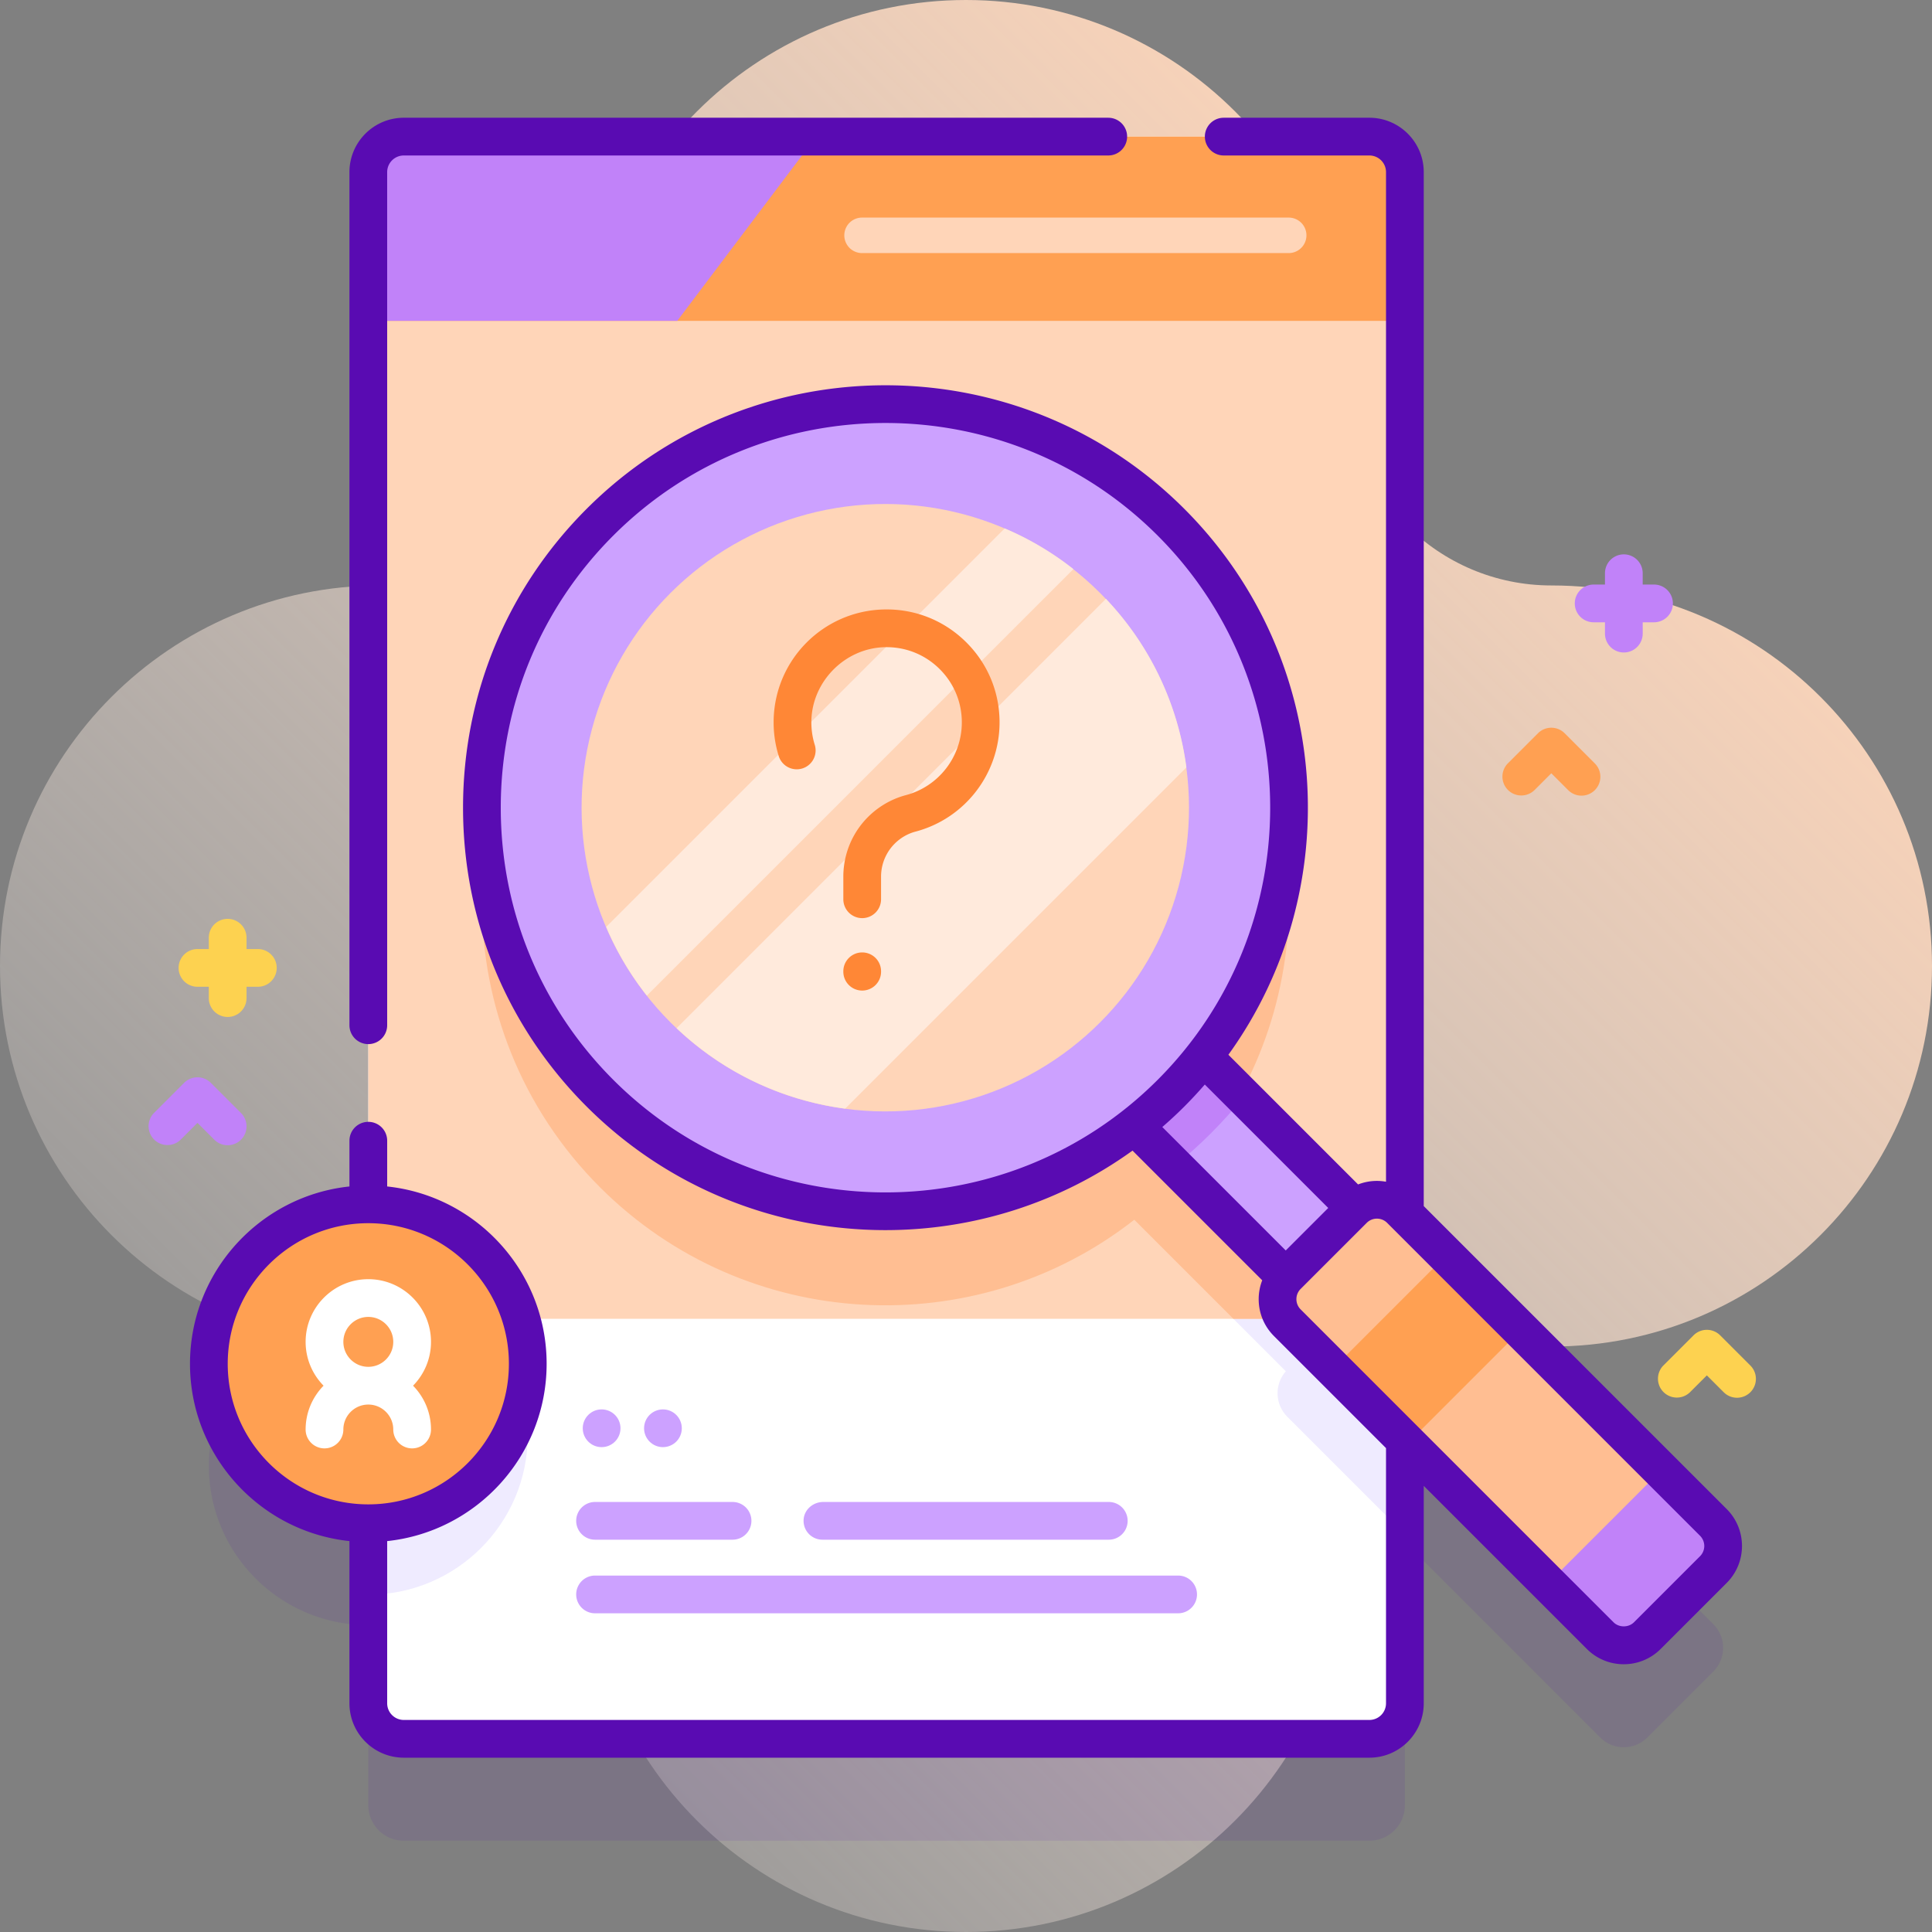 <svg height="512" width="512" xmlns="http://www.w3.org/2000/svg"><rect width="100%" height="100%" fill="#808080" stroke="none"/><linearGradient id="a" gradientUnits="userSpaceOnUse" x1="437.085" x2="-4" y1="74.915" y2="516"><stop offset="0" stop-color="#ffd5b8"/><stop offset="1" stop-color="#fff" stop-opacity="0"/></linearGradient><path d="M411.152 155.152c-29.991 0-54.303-24.312-54.303-54.303C356.849 45.151 311.697 0 256 0S155.152 45.151 155.152 100.848c0 29.991-24.312 54.303-54.303 54.303C45.151 155.152 0 200.303 0 256s45.151 100.848 100.848 100.848c29.991 0 54.303 24.312 54.303 54.303C155.152 466.849 200.303 512 256 512s100.848-45.151 100.848-100.848c0-29.991 24.312-54.303 54.303-54.303C466.849 356.848 512 311.697 512 256s-45.151-100.848-100.848-100.848z" fill="url(#a)"/><path d="M454.062 430.452l-81.755-81.755V72.605c0-5.19-4.21-9.4-9.4-9.4h-255.9c-5.19 0-9.4 4.21-9.4 9.4v273.556h-.001c-23.338 0-42.256 18.919-42.256 42.256s18.919 42.256 42.256 42.256h.001v47.732c0 5.19 4.21 9.4 9.4 9.4h255.9c5.19 0 9.4-4.21 9.4-9.4v-69.712l51.757 51.757a8.837 8.837 0 0012.499 0l17.499-17.499a8.839 8.839 0 000-12.499z" fill="#590bb2" opacity=".1"/><path d="M372.307 45.605v405.8c0 5.19-4.21 9.4-9.4 9.4h-255.9c-5.19 0-9.4-4.21-9.4-9.4v-405.8c0-5.19 4.21-9.4 9.4-9.4h255.9c5.19 0 9.4 4.21 9.4 9.4z" fill="#fff"/><g fill="#efebff"><path d="M372.307 346.625v59.99l-31.15-31.15c-3.32-3.31-3.44-8.59-.4-12.06l-40.16-40.16c-41.95 32.87-102.98 30.01-141.6-8.61-41.72-41.72-41.72-109.6 0-151.32s109.6-41.72 151.32 0c38.62 38.62 41.49 99.65 8.61 141.6l40.16 40.16c3.47-3.04 8.75-2.92 12.06.39zM139.866 380.345c0 23.34-18.92 42.26-42.26 42.26v-84.52c23.341 0 42.26 18.92 42.26 42.26z"/></g><path d="M372.307 45.605v303.9h-274.7v-303.9c0-5.19 4.21-9.4 9.4-9.4h255.9c5.19 0 9.4 4.21 9.4 9.4z" fill="#ffd5b8"/><path d="M372.307 346.625v2.88h-45.45l-26.26-26.26c-41.95 32.87-102.98 30.01-141.6-8.61-41.72-41.72-41.72-109.6 0-151.32s109.6-41.72 151.32 0c38.62 38.62 41.49 99.65 8.61 141.6l40.16 40.16c3.47-3.04 8.75-2.92 12.06.39z" fill="#ffbe92"/><path d="M372.307 85.037V45.614a9.41 9.41 0 00-9.41-9.41H107.016a9.41 9.41 0 00-9.41 9.41v39.423z" fill="#ffa052"/><path d="M179.475 85.037l36.833-48.833H107.011a9.405 9.405 0 00-9.405 9.405v39.427h81.869z" fill="#c182f9"/><path d="M341.612 67.069H228.357a4.704 4.704 0 010-9.406h113.255a4.704 4.704 0 010 9.406z" fill="#ffd5b8"/><path d="M292.551 290.335l18.326-18.325 55.612 55.613-18.325 18.325z" fill="#cca1ff"/><path d="M292.613 290.33l18.661 18.661c3.338-2.687 6.555-5.579 9.652-8.676s5.989-6.314 8.676-9.652l-18.661-18.661z" fill="#c182f9"/><path d="M310.321 289.71c-41.719 41.719-109.601 41.719-151.321 0s-41.719-109.602 0-151.321 109.602-41.719 151.321 0 41.719 109.601 0 151.321z" fill="#cca1ff"/><circle cx="234.66" cy="214.049" fill="#ffd5b8" transform="rotate(-45 234.639 214.108)" r="80.485"/><path d="M284.457 150.815l-113.03 113.03a79.35 79.35 0 01-10.78-18.2l105.61-105.61a79.35 79.35 0 0118.2 10.78zM314.406 203.375l-90.42 90.42c-16.25-2.15-31.97-9.26-44.68-21.32l113.78-113.78c12.06 12.71 19.171 28.43 21.32 44.68z" fill="#ffeadc"/><path d="M454.062 415.951l-17.499 17.499a8.837 8.837 0 01-12.499 0l-82.911-82.911a8.837 8.837 0 010-12.499l17.499-17.499a8.837 8.837 0 0112.499 0l82.911 82.911a8.839 8.839 0 010 12.499z" fill="#ffbe92"/><path d="M410.239 419.626l13.824 13.824a8.837 8.837 0 0012.499 0l17.499-17.499a8.837 8.837 0 000-12.499l-13.824-13.824z" fill="#c182f9"/><path d="M353.242 362.705l29.994-29.994 19.796 19.796-29.994 29.994z" fill="#ffa052"/><g fill="#ff8736"><path d="M228.491 243.315a5 5 0 01-5-5v-6.016c0-3.881 1.018-7.713 2.943-11.084 2.948-5.159 7.917-8.984 13.633-10.496 8.729-2.307 14.826-10.234 14.826-19.277 0-5.43-2.145-10.506-6.037-14.293-3.891-3.785-9.026-5.783-14.468-5.636-10.445.289-19.132 9.024-19.364 19.473-.049 2.182.251 4.33.89 6.385a5 5 0 11-9.549 2.969 29.95 29.95 0 01-1.339-9.576c.355-15.959 13.131-28.806 29.085-29.248 8.175-.22 15.874 2.78 21.718 8.464 5.845 5.686 9.064 13.308 9.064 21.461 0 13.577-9.158 25.48-22.271 28.945-3.143.831-5.878 2.941-7.505 5.789a12.361 12.361 0 00-1.627 6.123v6.016a4.999 4.999 0 01-4.999 5.001zM228.491 262.509a5 5 0 01-5-5v-.106a5 5 0 1110 0v.106a5 5 0 01-5 5z"/></g><g><path d="M312.216 417.54h-154.52a5 5 0 100 10h154.52a5 5 0 100-10zM194.133 398.037h-36.436a5 5 0 100 10h36.436a5 5 0 100-10zM218.171 398.037h75.668a5 5 0 010 10h-75.883a5 5 0 01-4.976-5.492c.248-2.599 2.58-4.508 5.191-4.508z" fill="#cca1ff"/><g fill="#cca1ff"><circle cx="175.685" cy="378.506" r="5"/><circle cx="159.435" cy="378.506" r="5"/></g></g><g><circle cx="97.606" cy="361.417" fill="#ffa052" r="42.256"/><g fill="#590bb2"><path d="M97.605 276.7a5 5 0 005-5V45.609a4.41 4.41 0 014.406-4.405h186.688a5 5 0 100-10H107.012c-7.943 0-14.406 6.462-14.406 14.405V271.7a4.999 4.999 0 004.999 5z"/><path d="M457.597 399.917l-80.29-80.29V45.609c0-7.943-6.462-14.405-14.404-14.405h-38.602a5 5 0 100 10h38.602a4.409 4.409 0 014.404 4.405v267.562a13.926 13.926 0 00-2.406-.219c-1.738 0-3.422.329-4.995.938l-34.37-34.37c31.556-43.748 27.667-105.321-11.678-144.667-43.67-43.669-114.726-43.669-158.392 0-21.122 21.122-32.755 49.248-32.755 79.196s11.633 58.075 32.755 79.196c21.834 21.834 50.515 32.751 79.196 32.751 23.002 0 46-7.029 65.47-21.073l34.37 34.37a13.811 13.811 0 00-.938 4.996c0 3.697 1.439 7.172 4.054 9.786l29.689 29.69V451.4a4.41 4.41 0 01-4.404 4.405H107.012a4.41 4.41 0 01-4.406-4.405v-42.994c23.715-2.505 42.257-22.621 42.257-46.99s-18.542-44.484-42.257-46.99V302.3a5 5 0 10-10 0v12.127c-23.715 2.506-42.256 22.622-42.256 46.989s18.541 44.483 42.256 46.989V451.4c0 7.943 6.463 14.405 14.406 14.405h255.891c7.942 0 14.404-6.462 14.404-14.405v-57.636l43.221 43.221a13.749 13.749 0 009.786 4.054c3.696 0 7.171-1.439 9.784-4.053l17.499-17.499c5.395-5.395 5.395-14.174 0-19.57zm-397.247-38.5c0-20.543 16.713-37.256 37.257-37.256 20.543 0 37.256 16.713 37.256 37.256s-16.713 37.256-37.256 37.256c-20.544 0-37.257-16.713-37.257-37.256zm102.185-75.243c-19.232-19.233-29.825-44.847-29.825-72.125s10.593-52.892 29.825-72.125c19.885-19.885 46.005-29.827 72.125-29.827s52.24 9.943 72.126 29.828c39.769 39.77 39.769 104.48 0 144.25-39.77 39.767-104.478 39.768-144.251-.001zm151.321 7.071a112.899 112.899 0 005.428-5.833l32.712 32.713-11.261 11.261-32.712-32.712c1.992-1.73 3.94-3.536 5.833-5.429zm136.67 119.171l-17.5 17.5c-1.45 1.45-3.979 1.448-5.428 0l-82.911-82.911c-.725-.725-1.124-1.689-1.124-2.714s.399-1.989 1.124-2.714l17.5-17.499c.725-.725 1.688-1.124 2.713-1.124s1.989.399 2.715 1.125l82.91 82.911a3.84 3.84 0 01.001 5.426z"/></g><path d="M114.219 355.61c0-9.161-7.453-16.613-16.613-16.613s-16.613 7.453-16.613 16.613c0 4.518 1.818 8.615 4.755 11.613-2.936 2.998-4.755 7.095-4.755 11.613a5 5 0 1010 0c0-3.646 2.967-6.613 6.613-6.613s6.613 2.967 6.613 6.613a5 5 0 1010 0c0-4.518-1.818-8.615-4.755-11.613 2.937-2.997 4.755-7.095 4.755-11.613zm-16.613-6.613c3.646 0 6.613 2.967 6.613 6.613s-2.967 6.613-6.613 6.613-6.613-2.967-6.613-6.613 2.966-6.613 6.613-6.613z" fill="#fff"/></g><path d="M438.333 154.913h-3v-3a5 5 0 10-10 0v3h-3a5 5 0 100 10h3v3a5 5 0 1010 0v-3h3a5 5 0 100-10z" fill="#c182f9"/><path d="M68.333 251.505h-3v-3a5 5 0 10-10 0v3h-3a5 5 0 100 10h3v3a5 5 0 1010 0v-3h3a5 5 0 100-10z" fill="#fdd250"/><path d="M419.114 210.855a4.983 4.983 0 01-3.535-1.464l-4.465-4.464-4.465 4.464a5 5 0 01-7.07-7.071l8-8a5 5 0 017.07 0l8 8a5 5 0 01-3.535 8.535z" fill="#ffa052"/><path d="M60.333 303.497a4.983 4.983 0 01-3.535-1.464l-4.465-4.464-4.465 4.464a5 5 0 01-7.07-7.071l8-8a5 5 0 017.07 0l8 8a5 5 0 01-3.535 8.535z" fill="#c182f9"/><path d="M460.333 370.417a4.983 4.983 0 01-3.535-1.464l-4.465-4.464-4.465 4.464a5 5 0 01-7.07-7.071l8-8a5 5 0 017.07 0l8 8a5 5 0 01-3.535 8.535z" fill="#fdd250"/></svg>